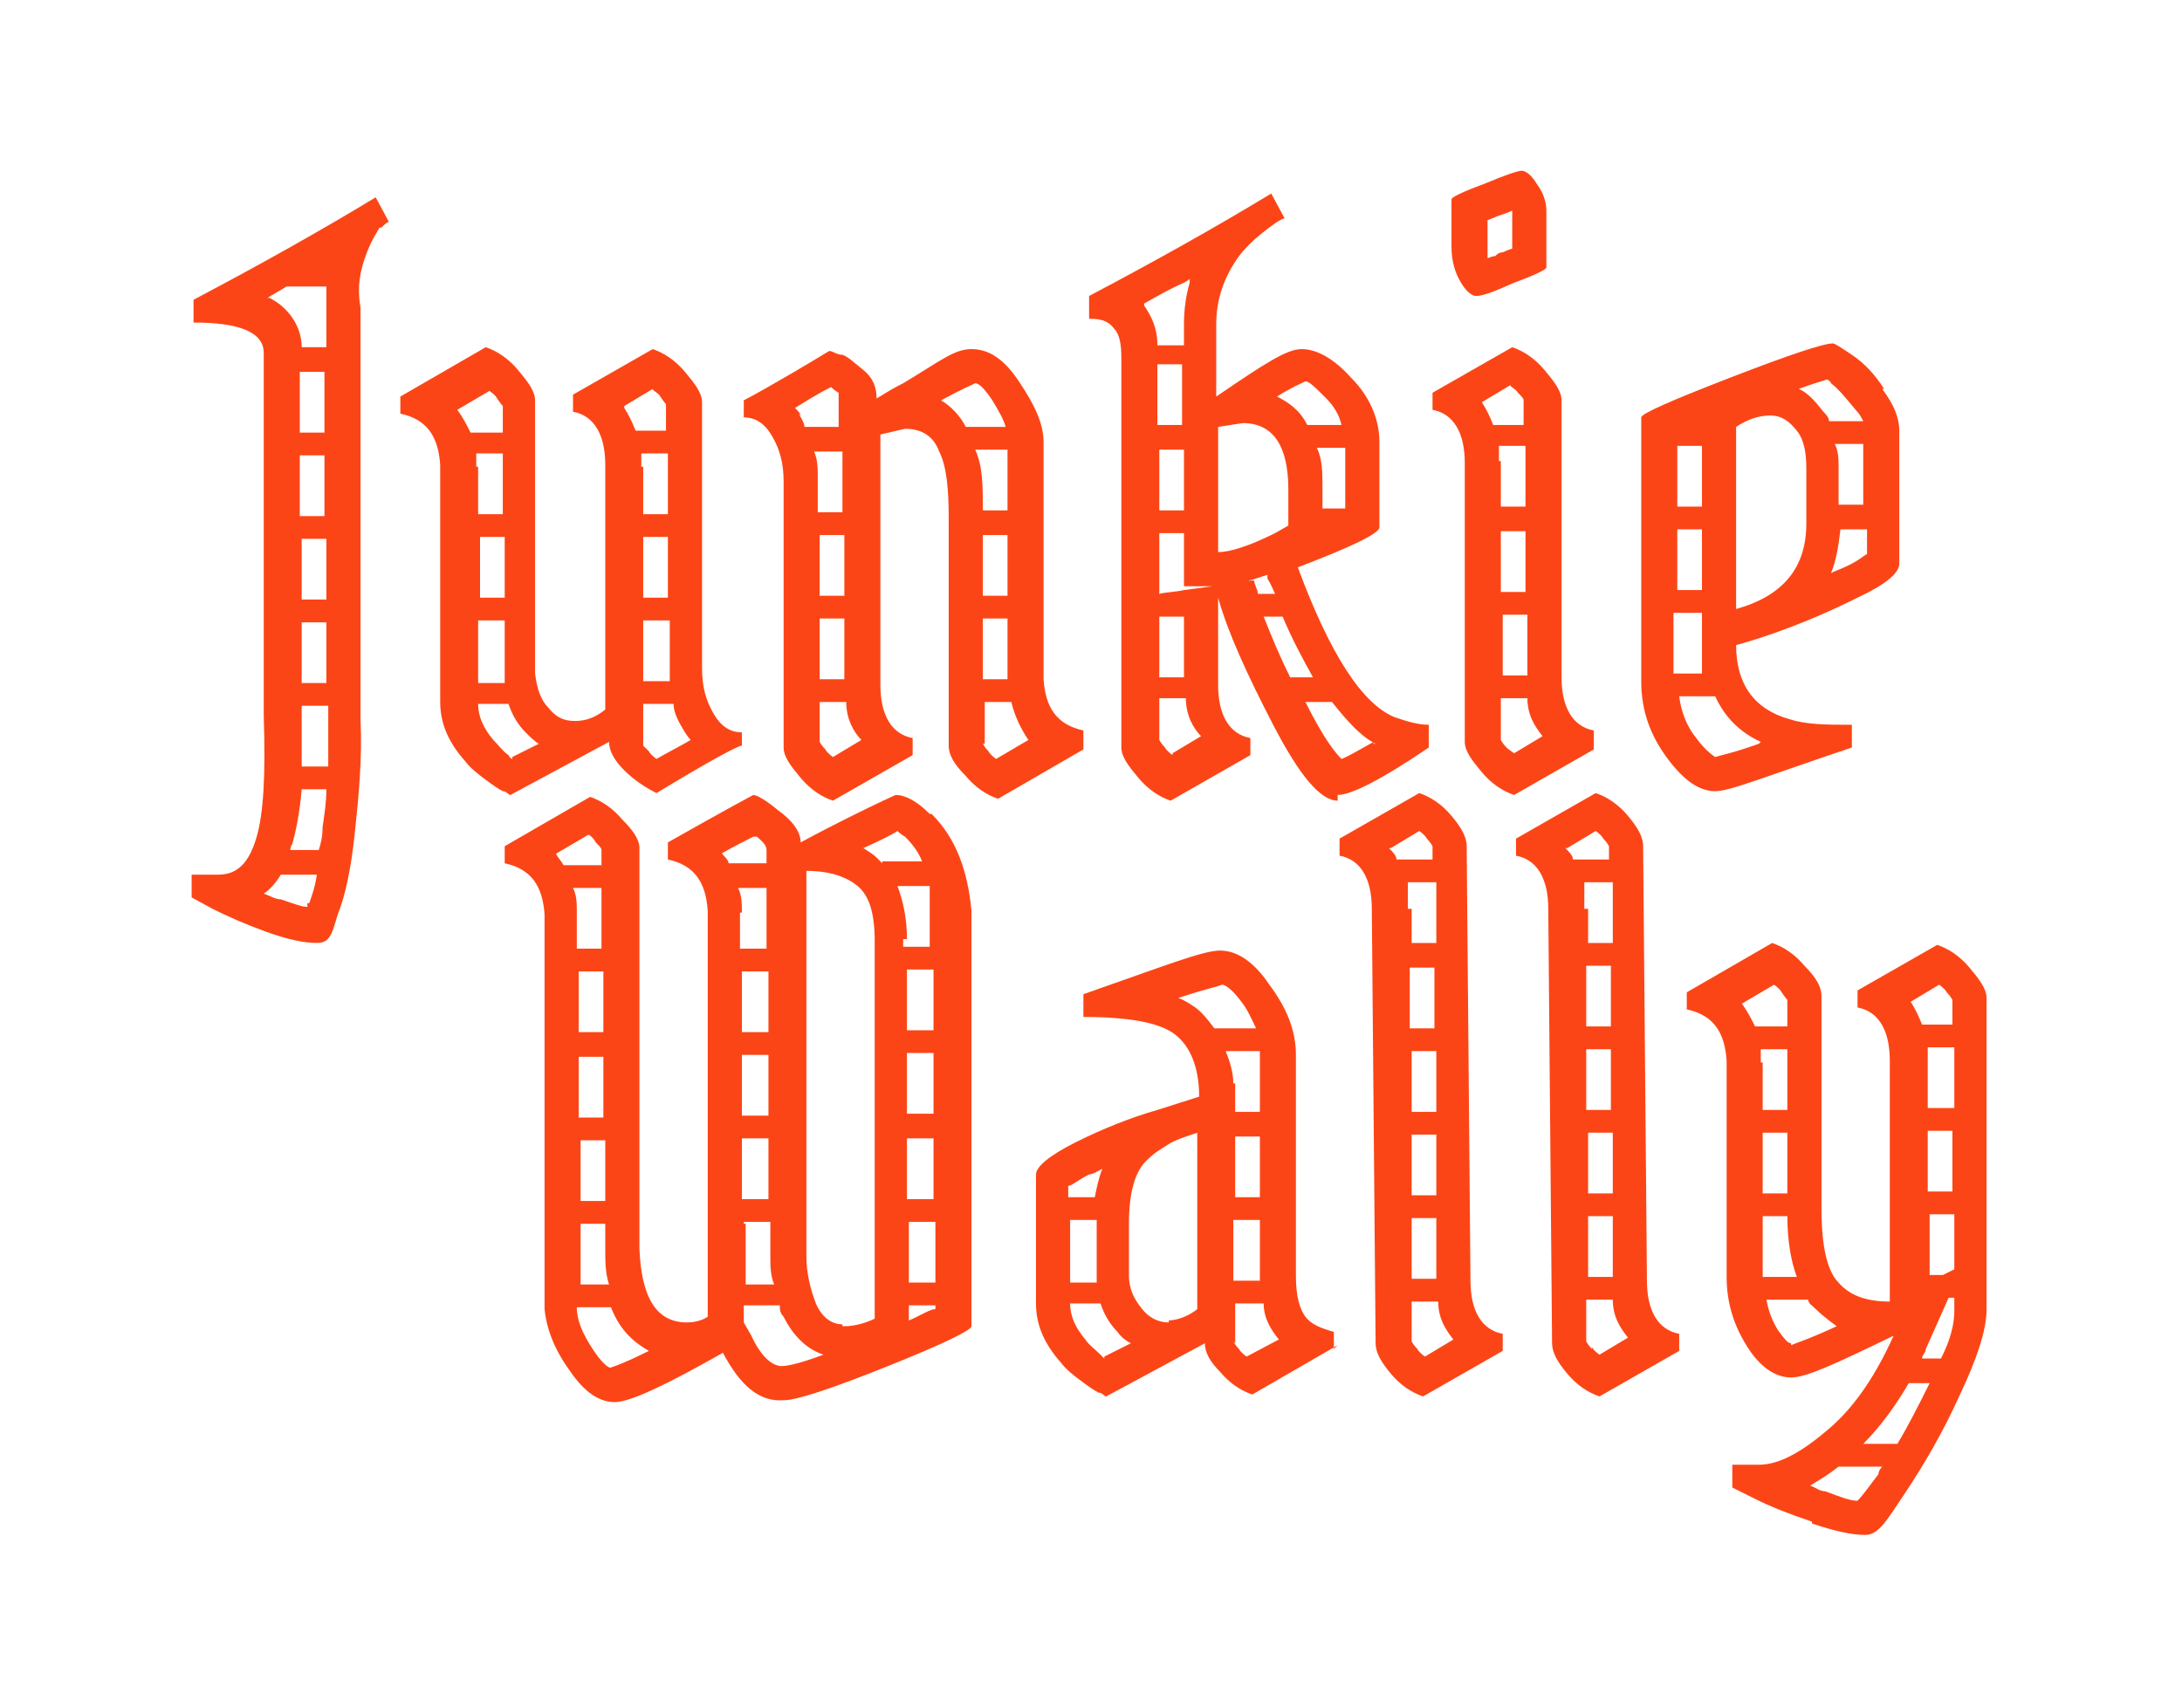 <?xml version="1.0" encoding="UTF-8"?>
<svg xmlns="http://www.w3.org/2000/svg" version="1.1" viewBox="0 0 115 90">
  <defs>
    <style>
      .cls-1 {
        fill: #fc4516;
      }
    </style>
  </defs>
  <!-- Generator: Adobe Illustrator 28.6.0, SVG Export Plug-In . SVG Version: 1.2.0 Build 709)  -->
  <g>
    <g id="Layer_1">
      <g>
        <path class="cls-1" d="M95.5,80.3c1.2.4,2.1.6,2.8.6s1.1-.7,2.1-2.2,2-3.2,2.9-5.2c.9-1.9,1.4-3.4,1.4-4.5v-16.4c0-.5-.4-1-.9-1.6s-1.1-1-1.7-1.2l-4.2,2.4v.9c1.1.2,1.7,1.2,1.7,2.8v12.7c-1.2,0-2.1-.3-2.7-1-.6-.6-.9-1.9-.9-3.9v-11.2c0-.5-.3-1-.9-1.6-.5-.6-1.1-1-1.7-1.2l-4.5,2.6v.9c1.4.3,2,1.2,2.1,2.7v11.4c0,1.4.4,2.6,1.1,3.7s1.5,1.6,2.3,1.6,2.3-.7,5.4-2.2c-.9,2-2,3.7-3.4,4.9-1.4,1.2-2.6,1.9-3.7,1.9h-1.4v1.2l1.2.6c.8.4,1.8.8,3,1.2h0ZM92.5,54.1c-.2-.4-.4-.8-.7-1.2l1.7-1c0,0,.3.2.4.4.2.3.3.4.3.4v1.4c-.6,0-1.1,0-1.7,0ZM92.8,56v-.7h1.4v3.2h-1.3v-2.5h0ZM92.9,59.7h1.3v3.2h-1.3v-3.2ZM92.9,64.1h1.3c0,1.3.2,2.4.5,3.2h-1.8v-3.2ZM94.4,70.8c-.2,0-.4-.3-.7-.7-.3-.5-.5-1-.6-1.6h2.2c0,.2.2.3.4.5.3.3.7.6,1.1.9-1.5.7-2.2.9-2.4,1h0ZM103,69c0,.4,0,1.2-.7,2.6h-1c0-.2.2-.3.2-.5l1.2-2.7h.3v.6ZM103,66.9l-.6.3h-.7v-3.2h1.3s0,2.9,0,2.9ZM102.9,62.8h-1.3v-3.2h1.3v3.2ZM102.9,58.4h-1.3v-3.2h1.4v3.2h0ZM102.2,51.9c0,0,.3.2.4.4.2.2.3.4.3.4v1.3h-1.6c-.2-.5-.4-.9-.6-1.2,0,0,1.5-.9,1.5-.9ZM100.6,72.9h1.1c-.6,1.2-1.1,2.2-1.7,3.2h-1.8c.9-.9,1.7-2,2.4-3.2ZM96.9,77.3h2.3c0,0-.2.2-.2.4-.6.8-.9,1.2-1.1,1.4-.4,0-.9-.2-1.7-.5-.3,0-.5-.2-.8-.3.5-.3,1-.6,1.5-1Z"/>
        <path class="cls-1" d="M88.5,71.2v-.9c-1.1-.2-1.7-1.2-1.7-2.8l-.2-22.9c0-.5-.3-1-.8-1.6s-1.1-1-1.7-1.2l-4.2,2.4v.9c1.1.2,1.7,1.2,1.7,2.8l.2,22.9c0,.5.3,1,.8,1.6s1.1,1,1.7,1.2c0,0,4.2-2.4,4.2-2.4ZM82.6,44.7l1.5-.9c0,0,.3.2.4.4.2.2.3.4.3.4v.7h-1.9c0-.2-.2-.4-.4-.6h0ZM83.5,47.9c0-.5,0-1,0-1.4h1.5v3.2h-1.3v-1.8h0ZM83.5,50.9h1.4v3.2h-1.3v-3.2h0ZM83.5,55.3h1.4v3.2h-1.3v-3.2h0ZM83.6,59.7h1.4v3.2h-1.3v-3.2h0ZM83.6,64.1h1.4v3.2h-1.3v-3.2h0ZM83.9,71.1c-.2-.2-.3-.4-.3-.4h0v-2.2h1.4c0,.9.4,1.5.8,2l-1.5.9c0,0-.3-.2-.4-.4h0Z"/>
        <path class="cls-1" d="M70.3,71.1v-.9c-.7-.2-1.2-.4-1.5-.8s-.5-1.1-.5-2.1v-11.7c0-1.3-.5-2.5-1.4-3.7-.8-1.2-1.7-1.8-2.6-1.8s-2.9.8-7.2,2.3v1.2c2.4,0,4,.3,4.8.9.8.6,1.3,1.7,1.3,3.3l-2.2.7c-1.4.4-2.9,1-4.3,1.7-1.4.7-2.1,1.3-2.1,1.7v6.8c0,1.2.5,2.2,1.3,3.1.3.4.7.7,1.1,1,.4.3.7.5.9.6.2,0,.3.2.4.2l5.2-2.8c0,.5.3,1,.8,1.5.5.6,1.1,1,1.7,1.2l4.5-2.6-.2.2ZM56.3,62.5c.2,0,.5-.3,1.1-.6.2,0,.5-.2.7-.3-.2.5-.3,1-.4,1.5h-1.4s0-.6,0-.6ZM56.4,64.3h1.4v3.3h-1.4v-3.2h0ZM58.2,71.6s0,0-.2-.2c-.3-.3-.6-.5-.8-.8-.5-.6-.8-1.2-.8-1.9h1.6c.2.6.5,1.1.9,1.5.2.3.5.5.7.6l-1.4.7h0ZM61.6,69.7c-.5,0-1-.2-1.4-.7s-.7-1-.7-1.8v-2.7c0-1.6.3-2.8,1-3.4.4-.4.8-.6,1.1-.8s.9-.4,1.5-.6v9.3c-.5.4-1.1.6-1.6.6h.1ZM64,54.2c-.3-.4-.6-.8-1-1.1-.3-.2-.6-.4-.9-.5,1.5-.5,2.1-.6,2.3-.7.2,0,.6.3,1.1,1,.3.4.5.9.7,1.3h-2.2ZM65,57.1h0c0-.6-.2-1.2-.4-1.7h1.8v3.2h-1.3v-1.5h0ZM65,59.9h1.4v3.2h-1.3v-3.2h0ZM65,64.3h1.4v3.2h-1.4v-3.2ZM65.1,70.8v-2.1h1.5c0,.8.4,1.4.8,1.9h0l-1.7.9c0,0-.3-.2-.4-.4-.2-.2-.3-.4-.3-.4h0Z"/>
        <path class="cls-1" d="M49,42.9c-.7-.7-1.3-1-1.8-1,0,0-.9.4-2.5,1.2s-2.5,1.3-2.5,1.3c0-.6-.5-1.2-1.2-1.7-.6-.5-1.1-.8-1.3-.8,0,0-1.5.8-4.5,2.5v.9c1.4.3,2,1.2,2.1,2.7v21.4c-.3.2-.7.3-1.1.3-1.6,0-2.4-1.3-2.5-3.9v-21.1c0-.5-.4-1-.9-1.5-.5-.6-1.1-1-1.7-1.2l-4.5,2.6v.9c1.4.3,2,1.2,2.1,2.7v20.8c.1,1,.5,2.1,1.3,3.2.8,1.2,1.6,1.7,2.4,1.7s2.7-.9,5.7-2.6c.9,1.7,1.9,2.6,3.2,2.5.7,0,2.5-.6,5.5-1.8,3-1.2,4.4-1.9,4.4-2.1v-21.9c-.2-2.1-.8-3.8-2.1-5.1h-.1ZM29.7,45.6c-.1-.2-.3-.4-.4-.6l1.7-1c.1,0,.3.2.4.4.2.2.3.3.3.4v.8c-.6,0-1.3,0-2,0ZM30.4,48.1c0-.5,0-.9-.2-1.3h1.5v3.2h-1.3v-1.9ZM30.4,51.2h1.4v3.2h-1.3v-3.2h-.1ZM30.4,55.7h1.4v3.2h-1.3v-3.2h-.1ZM30.5,60.1h1.4v3.2h-1.3v-3.2h-.1ZM30.5,64.5h1.4v1.3c0,.7,0,1.3.2,1.9h-1.5v-3.2h0ZM32.2,72.1s-.3,0-.9-.9c-.6-.9-.9-1.6-.9-2.3h1.8c.5,1.3,1.3,1.9,2,2.3-1.6.8-2.1.9-2.1.9h0ZM38,45c.7-.4,1.3-.7,1.7-.9,0,0,0,0,.2,0,.2.2.5.4.5.7v.7h-2c0-.2-.3-.4-.4-.6ZM39.1,48.1h0c0-.5,0-.9-.2-1.3h1.5v3.2h-1.4v-1.9h.1ZM39.1,51.2h1.4v3.2h-1.4v-3.2ZM39.1,55.6h1.4v3.2h-1.4v-3.2ZM39.1,60h1.4v3.2h-1.4v-3.2ZM39.2,64.4h1.4v1.8c0,.5,0,1,.2,1.5h-1.5v-3.2h-.1ZM41.2,72h0c-.5,0-1.1-.5-1.6-1.6l-.4-.7v-.9h1.9c0,.2,0,.4.2.6.5,1,1.2,1.7,2.1,2-1.6.6-2.1.6-2.2.6ZM44.4,69.8c-.6,0-1.1-.4-1.4-1.1-.3-.8-.5-1.6-.5-2.5v-20.3c1.2,0,2.1.3,2.7.8.6.5.9,1.4.9,2.9v19.9c-.4.2-1,.4-1.6.4h-.1ZM46.5,45.5l-.3-.3c-.2-.2-.4-.3-.7-.5h0c.9-.4,1.5-.7,1.8-.9,0,0,.2.2.4.3.4.4.7.8.9,1.3h-2.1ZM47.8,49.5c0-1.1-.2-2-.5-2.8h1.7c0,.4,0,.8,0,1.3v1.9h-1.4v-.4h.1ZM47.8,51.1h1.4v3.2h-1.4v-3.2ZM47.8,55.5h1.4v3.2h-1.4v-3.2ZM47.8,60h1.4v3.2h-1.4v-3.2ZM47.9,64.4h1.4v3.2h-1.4v-3.2ZM47.9,69.6v-.8h1.4v.2c-.3,0-.7.3-1.4.6Z"/>
        <path class="cls-1" d="M79.2,71.2v-.9c-1.1-.2-1.7-1.2-1.7-2.8l-.2-22.9c0-.5-.3-1-.8-1.6s-1.1-1-1.7-1.2l-4.2,2.4v.9c1.1.2,1.7,1.2,1.7,2.8l.2,22.9c0,.5.3,1,.8,1.6s1.1,1,1.7,1.2c0,0,4.2-2.4,4.2-2.4ZM73.3,44.7l1.5-.9c0,0,.3.2.4.4.2.2.3.4.3.4v.7h-1.9c0-.2-.2-.4-.4-.6h0ZM74.2,47.9c0-.5,0-1,0-1.4h1.5v3.2h-1.3v-1.8h0ZM74.2,51h1.4v3.2h-1.3v-3.2h0ZM74.3,55.4h1.4v3.2h-1.3v-3.2h0ZM74.3,59.8h1.4v3.2h-1.3v-3.2h0ZM74.3,64.2h1.4v3.2h-1.3v-3.2h0ZM74.4,70.8h0v-2.2h1.4c0,.9.4,1.5.8,2l-1.5.9c0,0-.3-.2-.4-.4-.2-.2-.3-.4-.3-.4h0Z"/>
        <path class="cls-1" d="M20.1,12c.2-.2.3-.3.4-.3l-.7-1.3c-2.8,1.7-6,3.5-9.6,5.4v1.2c2.4,0,3.7.5,3.7,1.6v19.1c.1,3.1,0,5.2-.4,6.5s-1,1.9-2,1.9h-1.4v1.2l1.1.6c.8.4,1.7.8,2.8,1.2s2,.6,2.7.6.8-.5,1.1-1.5c.4-1,.7-2.4.9-4.3.2-1.9.4-3.9.3-6v-21.7c-.2-1.1,0-2,.3-2.8s.6-1.2.7-1.4h.1ZM17.3,36h-1.4v-3.2h1.3v3.2h.1ZM17.3,31.6h-1.4v-3.2h1.3v3.2h.1ZM17.2,27.2h-1.4v-3.2h1.3v3.2h.1ZM15.8,22.8v-3.2h1.3v3.2h-1.3ZM14.1,15.7c.3-.2.7-.4,1-.6h2.1v3.2h-1.3c0-1.1-.7-2.1-1.7-2.6h-.1ZM16.2,47.6v.2c-.3,0-.8-.2-1.4-.4-.3,0-.6-.2-.9-.3.3-.2.6-.5.9-1h1.9c-.1.7-.3,1.2-.4,1.5h-.1ZM17,43.6c0,.5-.1.9-.2,1.2h-1.5c0,0,0-.2.1-.3.2-.7.4-1.7.5-2.9h1.3c0,.7-.1,1.3-.2,2ZM17.2,40.4h-1.3v-3.2h1.4v3.2h-.1Z"/>
        <path class="cls-1" d="M39.1,39.5v-.9c-.6,0-1.1-.3-1.5-1s-.6-1.4-.6-2.4v-14c0-.5-.4-1-.9-1.6s-1.1-1-1.7-1.2l-4.2,2.4v.9c1.1.2,1.7,1.2,1.7,2.8v12.9c-.5.4-1,.6-1.6.6s-1-.2-1.4-.7c-.4-.4-.6-1-.7-1.8v-14.4c0-.5-.4-1-.9-1.6s-1.1-1-1.7-1.2l-4.5,2.6v.9c1.4.3,2,1.2,2.1,2.7v12.5c0,1.2.5,2.2,1.3,3.1.3.4.7.7,1.1,1s.7.5.9.6c.2,0,.3.2.4.2l5.2-2.8c0,.5.3,1,.8,1.5s1.1.9,1.7,1.2c2.8-1.7,4.3-2.5,4.5-2.5v.2ZM24.1,21.6l1.7-1c.1.1.3.2.4.4.2.3.3.4.3.4v1.4h-1.7c-.2-.4-.4-.8-.7-1.2ZM25.1,24.6v-.7h1.4v3.2h-1.3v-2.5h-.1ZM25.2,28.3h1.4v3.2h-1.3v-3.2h-.1ZM25.2,32.7h1.4v3h0v.3h-1.4v-3.2h0ZM27,40s-.1,0-.2-.2c-.3-.2-.5-.5-.8-.8-.5-.6-.8-1.2-.8-1.9h1.6c.2.6.5,1.1.9,1.5.2.2.5.5.7.6l-1.4.7h0ZM32.9,21.4l1.5-.9c0,.1.3.2.4.4.2.3.3.4.3.4v1.4h-1.6c-.2-.5-.4-.9-.6-1.2h0ZM33.8,24.6v-.7h1.4v3.2h-1.3v-2.5h-.1ZM33.8,28.3h1.4v3.2h-1.3v-3.2h-.1ZM33.9,32.7h1.4v3.2h-1.4s0-3.2,0-3.2ZM34.2,39.6l-.3-.3h0v-2.2h1.6c0,.5.3,1,.6,1.5,0,0,.2.3.3.4-.5.3-1.1.6-1.8,1,0,0-.3-.2-.4-.4Z"/>
        <path class="cls-1" d="M78.2,9.7c-1.1.4-1.7.7-1.7.8v2.5c0,.8.2,1.4.5,1.9s.6.7.8.7c.3,0,.9-.2,2-.7,1.1-.4,1.7-.7,1.7-.8v-3c0-.5-.2-1-.5-1.4-.3-.5-.6-.7-.8-.7s-.8.2-2,.7ZM79.2,13.3c-.2,0-.3.1-.4.2-.2,0-.3.1-.4.1h0v-2c0,0,.3-.1.5-.2.3-.1.6-.2.8-.3h0v2c0,0-.3.1-.5.2Z"/>
        <path class="cls-1" d="M84,39.4v-.9c-1.1-.2-1.7-1.2-1.7-2.8v-14.6c0-.5-.4-1-.9-1.6s-1.1-1-1.7-1.2l-4.2,2.4v.9c1.1.2,1.7,1.2,1.7,2.8v14.7c0,.5.4,1,.9,1.6s1.1,1,1.7,1.2l4.2-2.4h0ZM78.1,21.2l1.5-.9c0,.1.3.2.4.4.2.2.3.3.3.4v1.3h-1.6c-.2-.5-.4-.9-.6-1.2ZM79,24.3v-.8h1.4v3.2h-1.3v-2.4h0ZM79,28h1.4v3.2h-1.3v-3.2h0ZM79.1,32.4h1.4v3.2h-1.3v-3.2h0ZM79.1,39h0v-2.2h1.4c0,.9.4,1.5.8,2l-1.5.9c0,0-.3-.2-.4-.3-.2-.2-.3-.4-.3-.4Z"/>
        <path class="cls-1" d="M57.1,39.4v-.9c-1.4-.3-2-1.2-2.1-2.7v-12.5c0-1-.5-2-1.3-3.2s-1.6-1.7-2.5-1.7-1.6.6-3.6,1.8c-.8.4-1.2.7-1.4.8,0-.6-.2-1.1-.7-1.5s-.8-.7-1.1-.8c-.3,0-.5-.2-.7-.2-2.8,1.7-4.3,2.5-4.5,2.6v.9c.6,0,1.1.3,1.5,1s.6,1.4.6,2.4v14c0,.5.4,1,.9,1.6s1.1,1,1.7,1.2l4.2-2.4v-.9c-1.1-.2-1.7-1.2-1.7-2.8v-13.2l1.3-.3c.9,0,1.5.4,1.8,1.2.4.8.5,2,.5,3.5v12c0,.5.3,1,.9,1.6.5.6,1.1,1,1.7,1.2l4.5-2.6h0ZM42.2,21.9c0-.1-.2-.3-.3-.4.5-.3,1.1-.7,1.9-1.1,0,0,.2.2.4.3,0,.1,0,.2,0,.2v1.6h-1.8c0-.2-.2-.5-.3-.7h0ZM43.1,25.2c0-.5,0-1-.2-1.4h1.5v3.2h-1.3v-1.8ZM43.1,28.2h1.4v3.2h-1.3v-3.2h-.1ZM43.1,32.6h1.4v3.2h-1.3v-3.2h-.1ZM43.9,39.9c0,0-.3-.2-.4-.4-.2-.2-.3-.4-.3-.4v-2.1h1.4c0,.9.4,1.6.8,2l-1.5.9ZM49.6,21.1c1.1-.6,1.6-.8,1.8-.9.2,0,.5.3.9.9.3.5.6,1,.7,1.4h-2.1c-.3-.6-.8-1.1-1.3-1.4ZM51.4,23.7h1.7v3.2h-1.3c0-1.3,0-2.3-.4-3.2ZM51.8,28.2h1.3v3.2h-1.3v-3.2ZM51.8,32.6h1.3v3.2h-1.3v-3.2ZM51.9,39.2h0v-2.2h1.4c.2.8.5,1.4.9,2l-1.7,1c0,0-.3-.2-.4-.4-.2-.2-.3-.4-.3-.4h0Z"/>
        <path class="cls-1" d="M99.3,20.5c-.5-.8-1.1-1.4-1.7-1.8s-.9-.6-1-.6c-.5,0-2.3.6-5.4,1.8-3.1,1.2-4.7,1.9-4.7,2.1v13.9c0,1.6.5,2.9,1.4,4.1.9,1.2,1.7,1.7,2.5,1.7s2.7-.8,7.2-2.3v-1.2c-1.3,0-2.4,0-3.3-.3-1.8-.5-2.8-1.8-2.8-3.9,0,0,.8-.2,2.2-.7,1.4-.5,2.8-1.1,4.2-1.8,1.5-.7,2.2-1.3,2.2-1.8v-7c0-.7-.3-1.4-.9-2.2h.1ZM98.3,26.6h-1.4v-2c0-.4,0-.8-.2-1.2h1.5v3.2h0ZM88.3,23.5h1.4v3.2h-1.3v-3.2h0ZM88.3,27.9h1.4v3.2h-1.3v-3.2h0ZM88.3,32.3h1.4v2.2h0c0,.4,0,.7,0,1h-1.5v-3.2ZM92.7,39.2c-1.4.5-2,.6-2.3.7,0,0-.5-.3-1-1-.5-.6-.8-1.4-.9-2.2h1.9c.5,1.1,1.3,1.9,2.4,2.4h0ZM91.5,32.1v-9.6c.6-.4,1.2-.6,1.8-.6s1,.3,1.4.8.5,1.2.5,2v2.9c0,2.3-1.2,3.8-3.7,4.5ZM96.1,21.7c-.4-.5-.8-1-1.3-1.2.8-.3,1.2-.4,1.5-.5,0,0,.2.1.2.2.4.3.8.8,1.3,1.4.2.2.3.4.4.6h-1.8c0-.2-.2-.4-.3-.5ZM97.2,29.9c-.2.1-.5.2-.7.3.3-.7.4-1.5.5-2.3h1.4v1.3c-.2.1-.5.4-1.2.7Z"/>
        <path class="cls-1" d="M70.5,41.9c.7,0,2.3-.8,4.8-2.5v-1.2c-.6,0-1.2-.2-1.8-.4-1.7-.7-3.4-3.3-5.1-7.9,2.9-1.1,4.3-1.8,4.3-2.1v-4.5c0-1.2-.5-2.4-1.5-3.4-.9-1-1.8-1.5-2.6-1.5s-2,.8-4.5,2.5v-3.8c0-1.3.4-2.5,1.2-3.6.3-.4.7-.8,1.2-1.2s.9-.7,1.2-.8l-.7-1.3c-2.8,1.7-6,3.5-9.6,5.4v1.2c.6,0,1,.1,1.3.5.3.3.4.8.4,1.6v20.5c0,.5.4,1,.9,1.6s1.1,1,1.7,1.2l4.2-2.4v-.9c-1.1-.2-1.7-1.2-1.7-2.8v-4.6c.5,1.8,1.5,4,2.9,6.7,1.4,2.7,2.5,4,3.4,4v-.3ZM60.3,16c.7-.4,1.4-.8,2.1-1.1,0,0,.2-.1.3-.2v.2c-.2.7-.3,1.4-.3,2.2v1.1h-1.4c0-.9-.3-1.5-.7-2.1h0ZM61,19.2h1.3v3.2h-1.3v-3.2ZM61.1,23.7h1.3v3.2h-1.3v-3.2ZM61.1,32.5h1.3v3.2h-1.3v-3.2ZM61.8,39.8c0,0-.3-.2-.4-.4-.2-.2-.3-.4-.3-.4h0v-2.2h1.4c0,.9.4,1.6.8,2l-1.5.9h0ZM62.4,31.1h0c-.4.1-.9.1-1.3.2v-3.2h1.3v2.8h1.5l-1.5.2ZM72.4,39.1c-.9.5-1.4.8-1.7.9-.3-.3-.9-1-1.9-3h0c.5,0,.9,0,1.4,0,.8,1,1.5,1.8,2.3,2.2h-.1ZM70.9,26.8h-1.2v-1c0-.9,0-1.6-.3-2.2h1.5v3.1h0ZM68.8,20.1c.2,0,.5.3,1.1.9.4.4.7.9.8,1.4h-1.8c-.4-.8-1-1.2-1.6-1.5.8-.5,1.3-.7,1.5-.8ZM64.2,29.1v-6.6l1.3-.2c1.6,0,2.4,1.2,2.4,3.5v1.9l-.7.4c-1.4.7-2.4,1-3,1ZM66,30.6h-.3c.3,0,.7-.2,1.1-.3v.2c.2.3.3.6.4.8h-.9c0-.2-.2-.5-.2-.7h0ZM67.6,32.5c.5,1.2,1.1,2.3,1.6,3.2h-1.2c-.6-1.2-1-2.2-1.4-3.2h1Z"/>
      </g>
    </g>
  </g>
</svg>